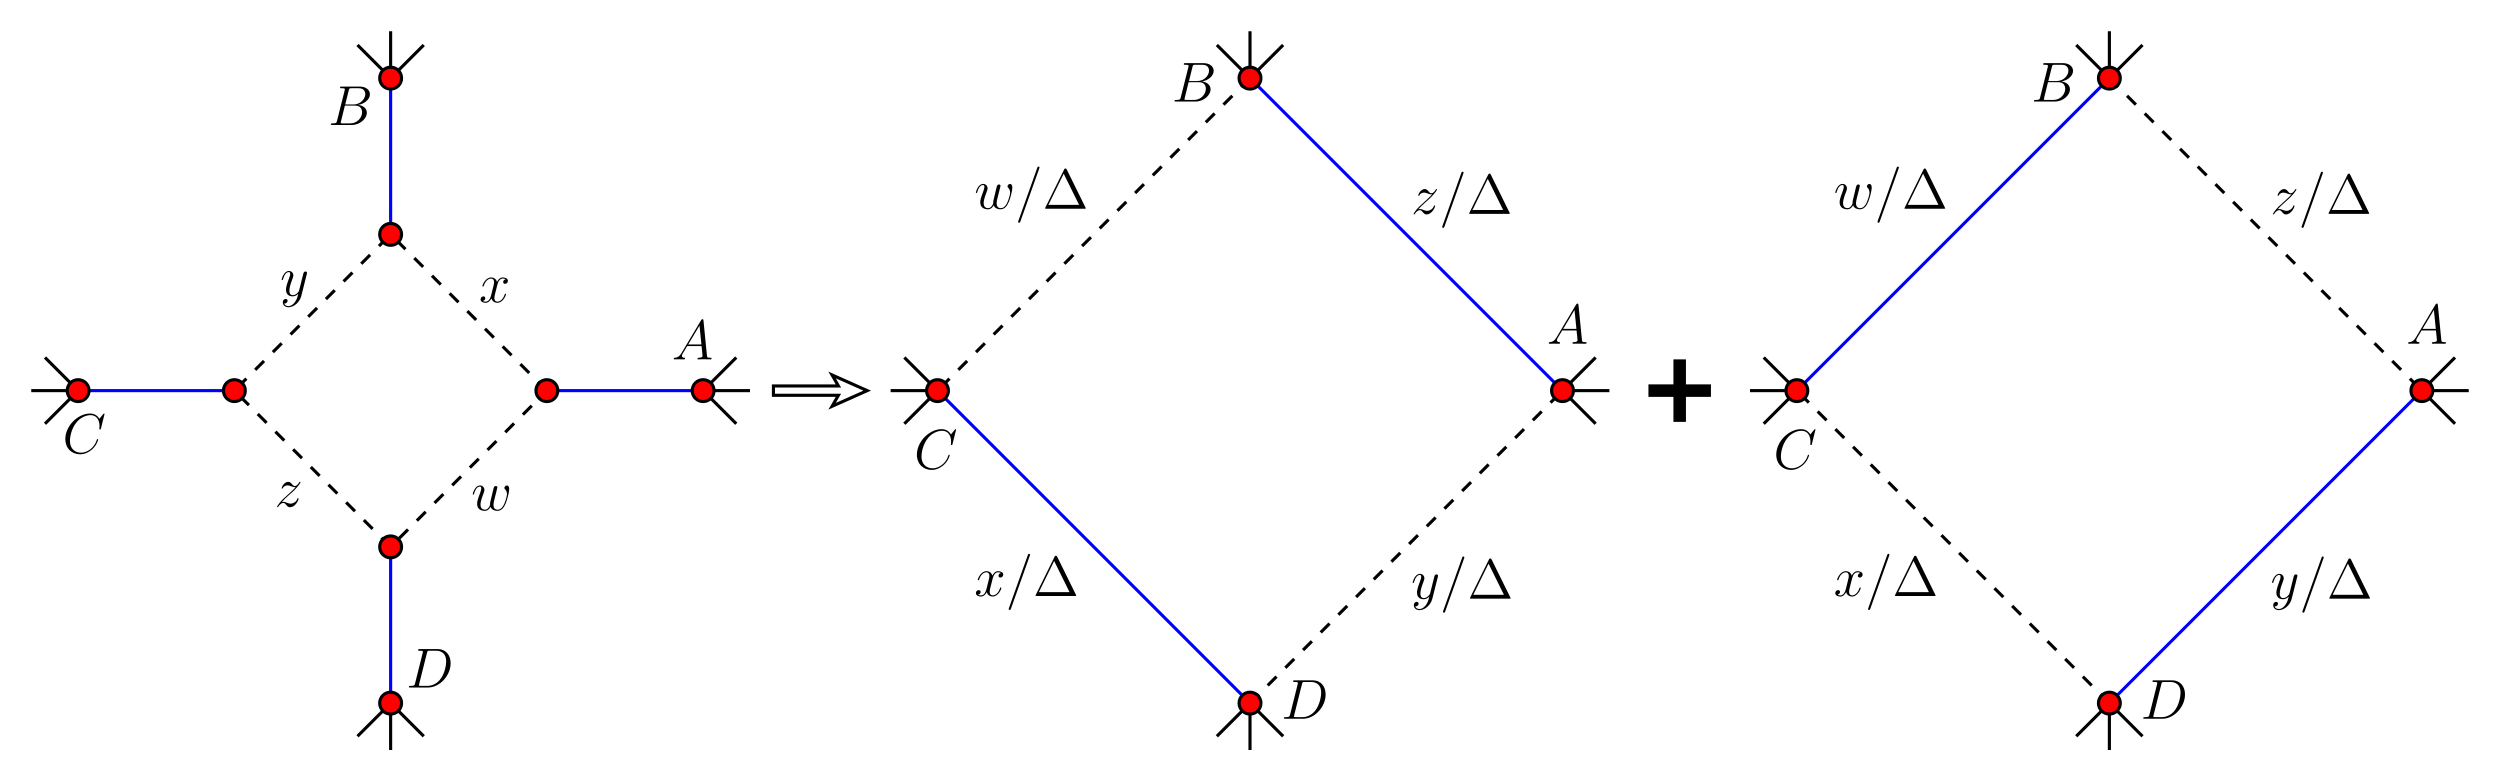<?xml version="1.0" encoding="UTF-8"?>
<svg xmlns="http://www.w3.org/2000/svg" xmlns:xlink="http://www.w3.org/1999/xlink" width="800pt" height="250pt" viewBox="0 0 800 250" version="1.2">
<defs>
<g>
<symbol overflow="visible" id="glyph0-0">
<path style="stroke:none;" d=""/>
</symbol>
<symbol overflow="visible" id="glyph0-1">
<path style="stroke:none;" d="M 3.062 -2 C 2.438 -0.938 1.812 -0.578 0.953 -0.516 C 0.75 -0.5 0.609 -0.5 0.609 -0.188 C 0.609 -0.078 0.703 0 0.828 0 C 1.156 0 1.969 -0.031 2.281 -0.031 C 2.812 -0.031 3.391 0 3.891 0 C 4 0 4.219 0 4.219 -0.344 C 4.219 -0.5 4.062 -0.516 3.953 -0.516 C 3.547 -0.562 3.203 -0.703 3.203 -1.141 C 3.203 -1.391 3.312 -1.578 3.547 -1.984 L 4.906 -4.25 L 9.5 -4.25 C 9.516 -4.094 9.516 -3.938 9.547 -3.781 C 9.594 -3.312 9.812 -1.438 9.812 -1.094 C 9.812 -0.562 8.891 -0.516 8.609 -0.516 C 8.406 -0.516 8.203 -0.516 8.203 -0.203 C 8.203 0 8.375 0 8.484 0 C 8.781 0 9.141 -0.031 9.453 -0.031 L 10.469 -0.031 C 11.578 -0.031 12.359 0 12.391 0 C 12.516 0 12.703 0 12.703 -0.344 C 12.703 -0.516 12.547 -0.516 12.281 -0.516 C 11.281 -0.516 11.266 -0.688 11.219 -1.219 L 10.109 -12.453 C 10.078 -12.812 10.016 -12.859 9.812 -12.859 C 9.625 -12.859 9.516 -12.812 9.359 -12.547 Z M 5.219 -4.766 L 8.844 -10.812 L 9.453 -4.766 Z M 5.219 -4.766 "/>
</symbol>
<symbol overflow="visible" id="glyph0-2">
<path style="stroke:none;" d="M 6.594 -11.062 C 6.75 -11.734 6.828 -11.766 7.531 -11.766 L 9.859 -11.766 C 11.891 -11.766 11.891 -10.047 11.891 -9.875 C 11.891 -8.422 10.438 -6.562 8.062 -6.562 L 5.469 -6.562 Z M 9.625 -6.422 C 11.594 -6.781 13.375 -8.156 13.375 -9.812 C 13.375 -11.219 12.125 -12.297 10.094 -12.297 L 4.312 -12.297 C 3.984 -12.297 3.812 -12.297 3.812 -11.953 C 3.812 -11.766 3.984 -11.766 4.25 -11.766 C 5.344 -11.766 5.344 -11.625 5.344 -11.438 C 5.344 -11.391 5.344 -11.281 5.281 -11.016 L 2.844 -1.328 C 2.688 -0.703 2.641 -0.516 1.391 -0.516 C 1.047 -0.516 0.859 -0.516 0.859 -0.203 C 0.859 0 0.969 0 1.328 0 L 7.5 0 C 10.266 0 12.391 -2.094 12.391 -3.906 C 12.391 -5.375 11.094 -6.281 9.625 -6.422 Z M 7.078 -0.516 L 4.641 -0.516 C 4.391 -0.516 4.359 -0.516 4.25 -0.547 C 4.047 -0.562 4.031 -0.594 4.031 -0.734 C 4.031 -0.859 4.062 -0.969 4.109 -1.141 L 5.359 -6.203 L 8.75 -6.203 C 10.875 -6.203 10.875 -4.234 10.875 -4.094 C 10.875 -2.359 9.312 -0.516 7.078 -0.516 Z M 7.078 -0.516 "/>
</symbol>
<symbol overflow="visible" id="glyph0-3">
<path style="stroke:none;" d="M 13.453 -12.516 C 13.453 -12.672 13.312 -12.672 13.281 -12.672 C 13.25 -12.672 13.172 -12.672 13.031 -12.484 L 11.797 -10.984 C 11.156 -12.062 10.172 -12.672 8.812 -12.672 C 4.938 -12.672 0.906 -8.734 0.906 -4.5 C 0.906 -1.5 3 0.375 5.641 0.375 C 7.078 0.375 8.328 -0.234 9.375 -1.109 C 10.938 -2.438 11.406 -4.172 11.406 -4.312 C 11.406 -4.484 11.266 -4.484 11.219 -4.484 C 11.047 -4.484 11.031 -4.375 11 -4.297 C 10.172 -1.5 7.734 -0.141 5.938 -0.141 C 4.031 -0.141 2.375 -1.375 2.375 -3.922 C 2.375 -4.5 2.562 -7.625 4.594 -9.984 C 5.578 -11.141 7.266 -12.156 8.984 -12.156 C 10.969 -12.156 11.844 -10.516 11.844 -8.672 C 11.844 -8.203 11.797 -7.812 11.797 -7.734 C 11.797 -7.578 11.969 -7.578 12.031 -7.578 C 12.219 -7.578 12.234 -7.594 12.312 -7.922 Z M 13.453 -12.516 "/>
</symbol>
<symbol overflow="visible" id="glyph0-4">
<path style="stroke:none;" d="M 2.828 -1.328 C 2.656 -0.703 2.625 -0.516 1.375 -0.516 C 1.031 -0.516 0.844 -0.516 0.844 -0.203 C 0.844 0 0.953 0 1.312 0 L 7.016 0 C 10.656 0 14.203 -3.766 14.203 -7.781 C 14.203 -10.375 12.656 -12.297 10.078 -12.297 L 4.297 -12.297 C 3.953 -12.297 3.797 -12.297 3.797 -11.953 C 3.797 -11.766 3.953 -11.766 4.234 -11.766 C 5.328 -11.766 5.328 -11.625 5.328 -11.438 C 5.328 -11.391 5.328 -11.281 5.25 -11.016 Z M 6.625 -11.062 C 6.781 -11.734 6.859 -11.766 7.562 -11.766 L 9.547 -11.766 C 11.234 -11.766 12.781 -10.859 12.781 -8.375 C 12.781 -7.469 12.422 -4.344 10.672 -2.359 C 10.172 -1.766 8.797 -0.516 6.734 -0.516 L 4.688 -0.516 C 4.422 -0.516 4.391 -0.516 4.281 -0.547 C 4.094 -0.562 4.062 -0.594 4.062 -0.734 C 4.062 -0.859 4.109 -0.969 4.141 -1.141 Z M 6.625 -11.062 "/>
</symbol>
<symbol overflow="visible" id="glyph0-5">
<path style="stroke:none;" d="M 8.531 -7.344 C 7.953 -7.234 7.734 -6.797 7.734 -6.469 C 7.734 -6.031 8.078 -5.891 8.328 -5.891 C 8.875 -5.891 9.25 -6.359 9.25 -6.844 C 9.25 -7.594 8.391 -7.938 7.625 -7.938 C 6.531 -7.938 5.922 -6.859 5.766 -6.516 C 5.344 -7.859 4.234 -7.938 3.906 -7.938 C 2.062 -7.938 1.094 -5.578 1.094 -5.188 C 1.094 -5.109 1.172 -5.016 1.297 -5.016 C 1.438 -5.016 1.469 -5.125 1.516 -5.203 C 2.125 -7.203 3.328 -7.578 3.859 -7.578 C 4.656 -7.578 4.828 -6.828 4.828 -6.391 C 4.828 -6 4.719 -5.578 4.5 -4.719 L 3.891 -2.25 C 3.625 -1.172 3.094 -0.188 2.141 -0.188 C 2.047 -0.188 1.609 -0.188 1.219 -0.406 C 1.875 -0.547 2.016 -1.078 2.016 -1.297 C 2.016 -1.656 1.75 -1.875 1.406 -1.875 C 0.969 -1.875 0.5 -1.5 0.5 -0.922 C 0.5 -0.156 1.344 0.188 2.125 0.188 C 2.984 0.188 3.594 -0.5 3.984 -1.234 C 4.266 -0.188 5.172 0.188 5.828 0.188 C 7.672 0.188 8.641 -2.172 8.641 -2.578 C 8.641 -2.656 8.562 -2.734 8.453 -2.734 C 8.297 -2.734 8.281 -2.641 8.219 -2.5 C 7.734 -0.922 6.703 -0.188 5.891 -0.188 C 5.25 -0.188 4.906 -0.641 4.906 -1.391 C 4.906 -1.781 4.984 -2.062 5.281 -3.266 L 5.906 -5.703 C 6.172 -6.781 6.781 -7.578 7.609 -7.578 C 7.656 -7.578 8.156 -7.578 8.531 -7.344 Z M 8.531 -7.344 "/>
</symbol>
<symbol overflow="visible" id="glyph0-6">
<path style="stroke:none;" d="M 4.734 2.016 C 4.25 2.703 3.547 3.312 2.656 3.312 C 2.453 3.312 1.578 3.281 1.312 2.453 C 1.375 2.469 1.453 2.469 1.5 2.469 C 2.031 2.469 2.391 2 2.391 1.578 C 2.391 1.172 2.047 1.031 1.781 1.031 C 1.5 1.031 0.859 1.234 0.859 2.125 C 0.859 3.047 1.641 3.672 2.656 3.672 C 4.469 3.672 6.281 2.016 6.781 0.016 L 8.547 -7 C 8.562 -7.094 8.609 -7.203 8.609 -7.312 C 8.609 -7.578 8.391 -7.766 8.125 -7.766 C 7.953 -7.766 7.578 -7.688 7.438 -7.141 L 6.109 -1.859 C 6.016 -1.531 6.016 -1.5 5.875 -1.297 C 5.516 -0.797 4.906 -0.188 4.047 -0.188 C 3.047 -0.188 2.953 -1.172 2.953 -1.656 C 2.953 -2.688 3.438 -4.062 3.922 -5.359 C 4.125 -5.891 4.234 -6.141 4.234 -6.5 C 4.234 -7.25 3.688 -7.938 2.812 -7.938 C 1.156 -7.938 0.484 -5.328 0.484 -5.188 C 0.484 -5.109 0.562 -5.016 0.688 -5.016 C 0.844 -5.016 0.859 -5.094 0.938 -5.344 C 1.375 -6.859 2.047 -7.578 2.75 -7.578 C 2.922 -7.578 3.219 -7.578 3.219 -6.984 C 3.219 -6.516 3.031 -6 2.75 -5.312 C 1.875 -2.953 1.875 -2.359 1.875 -1.922 C 1.875 -0.219 3.094 0.188 4 0.188 C 4.516 0.188 5.172 0.016 5.797 -0.641 L 5.812 -0.625 C 5.547 0.438 5.359 1.141 4.734 2.016 Z M 4.734 2.016 "/>
</symbol>
<symbol overflow="visible" id="glyph0-7">
<path style="stroke:none;" d="M 2.281 -1.453 C 3.062 -2.344 3.688 -2.891 4.594 -3.703 C 5.672 -4.641 6.141 -5.094 6.391 -5.359 C 7.656 -6.609 8.281 -7.656 8.281 -7.797 C 8.281 -7.938 8.141 -7.938 8.094 -7.938 C 7.969 -7.938 7.938 -7.859 7.844 -7.734 C 7.391 -6.969 6.969 -6.594 6.5 -6.594 C 6.125 -6.594 5.922 -6.75 5.578 -7.188 C 5.203 -7.625 4.891 -7.938 4.375 -7.938 C 3.062 -7.938 2.266 -6.297 2.266 -5.922 C 2.266 -5.875 2.281 -5.766 2.453 -5.766 C 2.594 -5.766 2.609 -5.828 2.656 -5.953 C 2.969 -6.672 3.828 -6.797 4.172 -6.797 C 4.547 -6.797 4.906 -6.672 5.297 -6.516 C 5.969 -6.234 6.266 -6.234 6.438 -6.234 C 6.562 -6.234 6.641 -6.234 6.734 -6.25 C 6.141 -5.547 5.172 -4.688 4.359 -3.938 L 2.531 -2.266 C 1.438 -1.156 0.781 -0.094 0.781 0.031 C 0.781 0.141 0.859 0.188 0.969 0.188 C 1.078 0.188 1.094 0.156 1.219 -0.047 C 1.516 -0.5 2.094 -1.172 2.75 -1.172 C 3.125 -1.172 3.312 -1.047 3.672 -0.594 C 4.016 -0.203 4.312 0.188 4.891 0.188 C 6.656 0.188 7.672 -2.109 7.672 -2.516 C 7.672 -2.594 7.656 -2.703 7.469 -2.703 C 7.328 -2.703 7.312 -2.625 7.25 -2.453 C 6.859 -1.391 5.797 -0.953 5.094 -0.953 C 4.719 -0.953 4.359 -1.078 3.984 -1.234 C 3.266 -1.531 3.062 -1.531 2.828 -1.531 C 2.641 -1.531 2.453 -1.531 2.281 -1.453 Z M 2.281 -1.453 "/>
</symbol>
<symbol overflow="visible" id="glyph0-8">
<path style="stroke:none;" d="M 6.188 -1.094 C 6.594 -0.016 7.703 0.188 8.391 0.188 C 9.75 0.188 10.562 -1.016 11.062 -2.25 C 11.484 -3.297 12.156 -5.672 12.156 -6.734 C 12.156 -7.828 11.594 -7.938 11.438 -7.938 C 11 -7.938 10.609 -7.5 10.609 -7.141 C 10.609 -6.938 10.734 -6.797 10.812 -6.734 C 10.984 -6.562 11.453 -6.078 11.453 -5.141 C 11.453 -4.531 10.938 -2.844 10.562 -2 C 10.062 -0.906 9.391 -0.188 8.453 -0.188 C 7.453 -0.188 7.125 -0.938 7.125 -1.766 C 7.125 -2.281 7.297 -2.922 7.359 -3.219 L 8.125 -6.25 C 8.203 -6.609 8.375 -7.234 8.375 -7.312 C 8.375 -7.578 8.156 -7.766 7.891 -7.766 C 7.359 -7.766 7.234 -7.312 7.125 -6.875 C 6.953 -6.172 6.188 -3.125 6.125 -2.734 C 6.047 -2.438 6.047 -2.234 6.047 -1.844 C 6.047 -1.406 5.469 -0.719 5.453 -0.688 C 5.25 -0.484 4.969 -0.188 4.406 -0.188 C 2.984 -0.188 2.984 -1.531 2.984 -1.844 C 2.984 -2.406 3.109 -3.203 3.922 -5.344 C 4.141 -5.906 4.234 -6.141 4.234 -6.5 C 4.234 -7.25 3.688 -7.938 2.812 -7.938 C 1.156 -7.938 0.484 -5.328 0.484 -5.188 C 0.484 -5.109 0.562 -5.016 0.688 -5.016 C 0.844 -5.016 0.859 -5.094 0.938 -5.344 C 1.391 -6.938 2.094 -7.578 2.75 -7.578 C 2.938 -7.578 3.219 -7.562 3.219 -6.984 C 3.219 -6.891 3.219 -6.516 2.922 -5.719 C 2.062 -3.469 1.891 -2.734 1.891 -2.047 C 1.891 -0.156 3.438 0.188 4.359 0.188 C 4.656 0.188 5.469 0.188 6.188 -1.094 Z M 6.188 -1.094 "/>
</symbol>
<symbol overflow="visible" id="glyph0-9">
<path style="stroke:none;" d="M 7.719 -12.828 C 7.719 -12.859 7.828 -13.125 7.828 -13.156 C 7.828 -13.375 7.656 -13.5 7.5 -13.5 C 7.422 -13.5 7.25 -13.5 7.109 -13.109 L 1.078 3.828 C 1.078 3.859 0.969 4.125 0.969 4.156 C 0.969 4.375 1.156 4.5 1.297 4.5 C 1.406 4.5 1.562 4.484 1.688 4.109 Z M 7.719 -12.828 "/>
</symbol>
<symbol overflow="visible" id="glyph1-0">
<path style="stroke:none;" d=""/>
</symbol>
<symbol overflow="visible" id="glyph1-1">
<path style="stroke:none;" d="M 7.766 -12.531 C 7.625 -12.781 7.594 -12.859 7.344 -12.859 C 7.078 -12.859 7.031 -12.781 6.906 -12.531 L 0.906 -0.359 C 0.859 -0.312 0.828 -0.203 0.828 -0.125 C 0.828 -0.016 0.844 0 1.203 0 L 13.469 0 C 13.828 0 13.844 -0.016 13.844 -0.125 C 13.844 -0.203 13.812 -0.312 13.766 -0.359 Z M 6.781 -11.203 L 11.703 -1.234 L 1.891 -1.234 Z M 6.781 -11.203 "/>
</symbol>
</g>
</defs>
<g id="surface1">
<path style="fill:none;stroke-width:10;stroke-linecap:butt;stroke-linejoin:miter;stroke:rgb(0%,0%,0%);stroke-opacity:1;stroke-miterlimit:10;" d="M 2250 1250 L 2400 1250 " transform="matrix(0.1,0,0,-0.1,0,250)"/>
<path style="fill:none;stroke-width:10;stroke-linecap:butt;stroke-linejoin:miter;stroke:rgb(0%,0%,0%);stroke-opacity:1;stroke-miterlimit:10;" d="M 2250 1250 L 2356.055 1356.055 " transform="matrix(0.1,0,0,-0.1,0,250)"/>
<path style="fill:none;stroke-width:10;stroke-linecap:butt;stroke-linejoin:miter;stroke:rgb(0%,0%,0%);stroke-opacity:1;stroke-miterlimit:10;" d="M 2250 1250 L 2356.055 1143.945 " transform="matrix(0.1,0,0,-0.1,0,250)"/>
<path style="fill:none;stroke-width:10;stroke-linecap:butt;stroke-linejoin:miter;stroke:rgb(0%,0%,0%);stroke-opacity:1;stroke-miterlimit:10;" d="M 1250 2250 L 1250 2400 " transform="matrix(0.1,0,0,-0.1,0,250)"/>
<path style="fill:none;stroke-width:10;stroke-linecap:butt;stroke-linejoin:miter;stroke:rgb(0%,0%,0%);stroke-opacity:1;stroke-miterlimit:10;" d="M 1250 2250 L 1143.945 2356.055 " transform="matrix(0.1,0,0,-0.1,0,250)"/>
<path style="fill:none;stroke-width:10;stroke-linecap:butt;stroke-linejoin:miter;stroke:rgb(0%,0%,0%);stroke-opacity:1;stroke-miterlimit:10;" d="M 1250 2250 L 1356.055 2356.055 " transform="matrix(0.1,0,0,-0.1,0,250)"/>
<path style="fill:none;stroke-width:10;stroke-linecap:butt;stroke-linejoin:miter;stroke:rgb(0%,0%,0%);stroke-opacity:1;stroke-miterlimit:10;" d="M 250 1250 L 100 1250 " transform="matrix(0.1,0,0,-0.1,0,250)"/>
<path style="fill:none;stroke-width:10;stroke-linecap:butt;stroke-linejoin:miter;stroke:rgb(0%,0%,0%);stroke-opacity:1;stroke-miterlimit:10;" d="M 250 1250 L 143.945 1143.945 " transform="matrix(0.1,0,0,-0.1,0,250)"/>
<path style="fill:none;stroke-width:10;stroke-linecap:butt;stroke-linejoin:miter;stroke:rgb(0%,0%,0%);stroke-opacity:1;stroke-miterlimit:10;" d="M 250 1250 L 143.945 1356.055 " transform="matrix(0.1,0,0,-0.1,0,250)"/>
<path style="fill:none;stroke-width:10;stroke-linecap:butt;stroke-linejoin:miter;stroke:rgb(0%,0%,0%);stroke-opacity:1;stroke-miterlimit:10;" d="M 1250 250 L 1250 100 " transform="matrix(0.1,0,0,-0.1,0,250)"/>
<path style="fill:none;stroke-width:10;stroke-linecap:butt;stroke-linejoin:miter;stroke:rgb(0%,0%,0%);stroke-opacity:1;stroke-miterlimit:10;" d="M 1250 250 L 1356.055 143.945 " transform="matrix(0.1,0,0,-0.1,0,250)"/>
<path style="fill:none;stroke-width:10;stroke-linecap:butt;stroke-linejoin:miter;stroke:rgb(0%,0%,0%);stroke-opacity:1;stroke-miterlimit:10;" d="M 1250 250 L 1143.945 143.945 " transform="matrix(0.1,0,0,-0.1,0,250)"/>
<path style="fill:none;stroke-width:10;stroke-linecap:butt;stroke-linejoin:miter;stroke:rgb(0%,0%,0%);stroke-opacity:1;stroke-miterlimit:10;" d="M 5000 1250 L 5150 1250 " transform="matrix(0.1,0,0,-0.1,0,250)"/>
<path style="fill:none;stroke-width:10;stroke-linecap:butt;stroke-linejoin:miter;stroke:rgb(0%,0%,0%);stroke-opacity:1;stroke-miterlimit:10;" d="M 5000 1250 L 5106.055 1356.055 " transform="matrix(0.1,0,0,-0.1,0,250)"/>
<path style="fill:none;stroke-width:10;stroke-linecap:butt;stroke-linejoin:miter;stroke:rgb(0%,0%,0%);stroke-opacity:1;stroke-miterlimit:10;" d="M 5000 1250 L 5106.055 1143.945 " transform="matrix(0.1,0,0,-0.1,0,250)"/>
<path style="fill:none;stroke-width:10;stroke-linecap:butt;stroke-linejoin:miter;stroke:rgb(0%,0%,0%);stroke-opacity:1;stroke-miterlimit:10;" d="M 4000 2250 L 4000 2400 " transform="matrix(0.1,0,0,-0.1,0,250)"/>
<path style="fill:none;stroke-width:10;stroke-linecap:butt;stroke-linejoin:miter;stroke:rgb(0%,0%,0%);stroke-opacity:1;stroke-miterlimit:10;" d="M 4000 2250 L 3893.945 2356.055 " transform="matrix(0.1,0,0,-0.1,0,250)"/>
<path style="fill:none;stroke-width:10;stroke-linecap:butt;stroke-linejoin:miter;stroke:rgb(0%,0%,0%);stroke-opacity:1;stroke-miterlimit:10;" d="M 4000 2250 L 4106.055 2356.055 " transform="matrix(0.1,0,0,-0.1,0,250)"/>
<path style="fill:none;stroke-width:10;stroke-linecap:butt;stroke-linejoin:miter;stroke:rgb(0%,0%,0%);stroke-opacity:1;stroke-miterlimit:10;" d="M 3000 1250 L 2850 1250 " transform="matrix(0.1,0,0,-0.1,0,250)"/>
<path style="fill:none;stroke-width:10;stroke-linecap:butt;stroke-linejoin:miter;stroke:rgb(0%,0%,0%);stroke-opacity:1;stroke-miterlimit:10;" d="M 3000 1250 L 2893.945 1143.945 " transform="matrix(0.1,0,0,-0.1,0,250)"/>
<path style="fill:none;stroke-width:10;stroke-linecap:butt;stroke-linejoin:miter;stroke:rgb(0%,0%,0%);stroke-opacity:1;stroke-miterlimit:10;" d="M 3000 1250 L 2893.945 1356.055 " transform="matrix(0.1,0,0,-0.1,0,250)"/>
<path style="fill:none;stroke-width:10;stroke-linecap:butt;stroke-linejoin:miter;stroke:rgb(0%,0%,0%);stroke-opacity:1;stroke-miterlimit:10;" d="M 4000 250 L 4000 100 " transform="matrix(0.1,0,0,-0.1,0,250)"/>
<path style="fill:none;stroke-width:10;stroke-linecap:butt;stroke-linejoin:miter;stroke:rgb(0%,0%,0%);stroke-opacity:1;stroke-miterlimit:10;" d="M 4000 250 L 4106.055 143.945 " transform="matrix(0.1,0,0,-0.1,0,250)"/>
<path style="fill:none;stroke-width:10;stroke-linecap:butt;stroke-linejoin:miter;stroke:rgb(0%,0%,0%);stroke-opacity:1;stroke-miterlimit:10;" d="M 4000 250 L 3893.945 143.945 " transform="matrix(0.1,0,0,-0.1,0,250)"/>
<path style="fill:none;stroke-width:10;stroke-linecap:butt;stroke-linejoin:miter;stroke:rgb(0%,0%,0%);stroke-opacity:1;stroke-miterlimit:10;" d="M 7750 1250 L 7900 1250 " transform="matrix(0.1,0,0,-0.1,0,250)"/>
<path style="fill:none;stroke-width:10;stroke-linecap:butt;stroke-linejoin:miter;stroke:rgb(0%,0%,0%);stroke-opacity:1;stroke-miterlimit:10;" d="M 7750 1250 L 7856.055 1356.055 " transform="matrix(0.1,0,0,-0.1,0,250)"/>
<path style="fill:none;stroke-width:10;stroke-linecap:butt;stroke-linejoin:miter;stroke:rgb(0%,0%,0%);stroke-opacity:1;stroke-miterlimit:10;" d="M 7750 1250 L 7856.055 1143.945 " transform="matrix(0.1,0,0,-0.1,0,250)"/>
<path style="fill:none;stroke-width:10;stroke-linecap:butt;stroke-linejoin:miter;stroke:rgb(0%,0%,0%);stroke-opacity:1;stroke-miterlimit:10;" d="M 6750 2250 L 6750 2400 " transform="matrix(0.1,0,0,-0.1,0,250)"/>
<path style="fill:none;stroke-width:10;stroke-linecap:butt;stroke-linejoin:miter;stroke:rgb(0%,0%,0%);stroke-opacity:1;stroke-miterlimit:10;" d="M 6750 2250 L 6643.945 2356.055 " transform="matrix(0.1,0,0,-0.1,0,250)"/>
<path style="fill:none;stroke-width:10;stroke-linecap:butt;stroke-linejoin:miter;stroke:rgb(0%,0%,0%);stroke-opacity:1;stroke-miterlimit:10;" d="M 6750 2250 L 6856.055 2356.055 " transform="matrix(0.1,0,0,-0.1,0,250)"/>
<path style="fill:none;stroke-width:10;stroke-linecap:butt;stroke-linejoin:miter;stroke:rgb(0%,0%,0%);stroke-opacity:1;stroke-miterlimit:10;" d="M 5750 1250 L 5600 1250 " transform="matrix(0.1,0,0,-0.1,0,250)"/>
<path style="fill:none;stroke-width:10;stroke-linecap:butt;stroke-linejoin:miter;stroke:rgb(0%,0%,0%);stroke-opacity:1;stroke-miterlimit:10;" d="M 5750 1250 L 5643.945 1143.945 " transform="matrix(0.1,0,0,-0.1,0,250)"/>
<path style="fill:none;stroke-width:10;stroke-linecap:butt;stroke-linejoin:miter;stroke:rgb(0%,0%,0%);stroke-opacity:1;stroke-miterlimit:10;" d="M 5750 1250 L 5643.945 1356.055 " transform="matrix(0.1,0,0,-0.1,0,250)"/>
<path style="fill:none;stroke-width:10;stroke-linecap:butt;stroke-linejoin:miter;stroke:rgb(0%,0%,0%);stroke-opacity:1;stroke-miterlimit:10;" d="M 6750 250 L 6750 100 " transform="matrix(0.1,0,0,-0.1,0,250)"/>
<path style="fill:none;stroke-width:10;stroke-linecap:butt;stroke-linejoin:miter;stroke:rgb(0%,0%,0%);stroke-opacity:1;stroke-miterlimit:10;" d="M 6750 250 L 6856.055 143.945 " transform="matrix(0.1,0,0,-0.1,0,250)"/>
<path style="fill:none;stroke-width:10;stroke-linecap:butt;stroke-linejoin:miter;stroke:rgb(0%,0%,0%);stroke-opacity:1;stroke-miterlimit:10;" d="M 6750 250 L 6643.945 143.945 " transform="matrix(0.1,0,0,-0.1,0,250)"/>
<path style="fill:none;stroke-width:10;stroke-linecap:butt;stroke-linejoin:miter;stroke:rgb(0%,0%,100%);stroke-opacity:1;stroke-miterlimit:10;" d="M 2250 1250 L 1750 1250 " transform="matrix(0.1,0,0,-0.1,0,250)"/>
<path style="fill:none;stroke-width:10;stroke-linecap:butt;stroke-linejoin:miter;stroke:rgb(0%,0%,100%);stroke-opacity:1;stroke-miterlimit:10;" d="M 1250 2250 L 1250 1750 " transform="matrix(0.1,0,0,-0.1,0,250)"/>
<path style="fill:none;stroke-width:10;stroke-linecap:butt;stroke-linejoin:miter;stroke:rgb(0%,0%,100%);stroke-opacity:1;stroke-miterlimit:10;" d="M 250 1250 L 750 1250 " transform="matrix(0.1,0,0,-0.1,0,250)"/>
<path style="fill:none;stroke-width:10;stroke-linecap:butt;stroke-linejoin:miter;stroke:rgb(0%,0%,100%);stroke-opacity:1;stroke-miterlimit:10;" d="M 1250 250 L 1250 750 " transform="matrix(0.1,0,0,-0.1,0,250)"/>
<path style="fill:none;stroke-width:10;stroke-linecap:butt;stroke-linejoin:miter;stroke:rgb(0%,0%,100%);stroke-opacity:1;stroke-miterlimit:10;" d="M 5000 1250 L 4000 2250 " transform="matrix(0.1,0,0,-0.1,0,250)"/>
<path style="fill:none;stroke-width:10;stroke-linecap:butt;stroke-linejoin:miter;stroke:rgb(0%,0%,100%);stroke-opacity:1;stroke-miterlimit:10;" d="M 3000 1250 L 4000 250 " transform="matrix(0.1,0,0,-0.1,0,250)"/>
<path style="fill:none;stroke-width:10;stroke-linecap:butt;stroke-linejoin:miter;stroke:rgb(0%,0%,100%);stroke-opacity:1;stroke-miterlimit:10;" d="M 6750 2250 L 5750 1250 " transform="matrix(0.1,0,0,-0.1,0,250)"/>
<path style="fill:none;stroke-width:10;stroke-linecap:butt;stroke-linejoin:miter;stroke:rgb(0%,0%,100%);stroke-opacity:1;stroke-miterlimit:10;" d="M 6750 250 L 7750 1250 " transform="matrix(0.1,0,0,-0.1,0,250)"/>
<path style="fill:none;stroke-width:10;stroke-linecap:butt;stroke-linejoin:miter;stroke:rgb(0%,0%,0%);stroke-opacity:1;stroke-miterlimit:10;" d="M 2475 1235 L 2682.891 1235 L 2662.695 1200 L 2775 1250 L 2662.695 1300 L 2682.891 1265 L 2475 1265 Z M 2475 1235 " transform="matrix(0.1,0,0,-0.1,0,250)"/>
<path style="fill:none;stroke-width:40;stroke-linecap:butt;stroke-linejoin:miter;stroke:rgb(0%,0%,0%);stroke-opacity:1;stroke-miterlimit:10;" d="M 5275 1250 L 5475 1250 " transform="matrix(0.1,0,0,-0.1,0,250)"/>
<path style="fill:none;stroke-width:40;stroke-linecap:butt;stroke-linejoin:miter;stroke:rgb(0%,0%,0%);stroke-opacity:1;stroke-miterlimit:10;" d="M 5375 1150 L 5375 1350 " transform="matrix(0.1,0,0,-0.1,0,250)"/>
<path style="fill:none;stroke-width:10;stroke-linecap:butt;stroke-linejoin:miter;stroke:rgb(0%,0%,0%);stroke-opacity:1;stroke-dasharray:40,40;stroke-miterlimit:10;" d="M 1750 1250 L 1250 1750 L 750 1250 L 1250 750 Z M 1750 1250 " transform="matrix(0.1,0,0,-0.1,0,250)"/>
<path style="fill:none;stroke-width:10;stroke-linecap:butt;stroke-linejoin:miter;stroke:rgb(0%,0%,0%);stroke-opacity:1;stroke-dasharray:40,40;stroke-miterlimit:10;" d="M 4000 2250 L 3000 1250 " transform="matrix(0.1,0,0,-0.1,0,250)"/>
<path style="fill:none;stroke-width:10;stroke-linecap:butt;stroke-linejoin:miter;stroke:rgb(0%,0%,0%);stroke-opacity:1;stroke-dasharray:40,40;stroke-miterlimit:10;" d="M 4000 250 L 5000 1250 " transform="matrix(0.1,0,0,-0.1,0,250)"/>
<path style="fill:none;stroke-width:10;stroke-linecap:butt;stroke-linejoin:miter;stroke:rgb(0%,0%,0%);stroke-opacity:1;stroke-dasharray:40,40;stroke-miterlimit:10;" d="M 6750 2250 L 7750 1250 " transform="matrix(0.1,0,0,-0.1,0,250)"/>
<path style="fill:none;stroke-width:10;stroke-linecap:butt;stroke-linejoin:miter;stroke:rgb(0%,0%,0%);stroke-opacity:1;stroke-dasharray:40,40;stroke-miterlimit:10;" d="M 6750 250 L 5750 1250 " transform="matrix(0.1,0,0,-0.1,0,250)"/>
<g style="fill:rgb(0%,0%,0%);fill-opacity:1;">
  <use xlink:href="#glyph0-1" x="215" y="115"/>
</g>
<g style="fill:rgb(0%,0%,0%);fill-opacity:1;">
  <use xlink:href="#glyph0-2" x="105" y="40"/>
</g>
<g style="fill:rgb(0%,0%,0%);fill-opacity:1;">
  <use xlink:href="#glyph0-3" x="20" y="145"/>
</g>
<g style="fill:rgb(0%,0%,0%);fill-opacity:1;">
  <use xlink:href="#glyph0-4" x="130" y="220"/>
</g>
<g style="fill:rgb(0%,0%,0%);fill-opacity:1;">
  <use xlink:href="#glyph0-1" x="495" y="110"/>
</g>
<g style="fill:rgb(0%,0%,0%);fill-opacity:1;">
  <use xlink:href="#glyph0-2" x="375" y="32.5"/>
</g>
<g style="fill:rgb(0%,0%,0%);fill-opacity:1;">
  <use xlink:href="#glyph0-3" x="292.5" y="150"/>
</g>
<g style="fill:rgb(0%,0%,0%);fill-opacity:1;">
  <use xlink:href="#glyph0-4" x="410" y="230"/>
</g>
<g style="fill:rgb(0%,0%,0%);fill-opacity:1;">
  <use xlink:href="#glyph0-5" x="153.284" y="96.716"/>
</g>
<g style="fill:rgb(0%,0%,0%);fill-opacity:1;">
  <use xlink:href="#glyph0-6" x="89.644" y="94.645"/>
</g>
<g style="fill:rgb(0%,0%,0%);fill-opacity:1;">
  <use xlink:href="#glyph0-7" x="87.877" y="162.123"/>
</g>
<g style="fill:rgb(0%,0%,0%);fill-opacity:1;">
  <use xlink:href="#glyph0-8" x="150.784" y="163.285"/>
</g>
<g style="fill:rgb(0%,0%,0%);fill-opacity:1;">
  <use xlink:href="#glyph0-7" x="451.568" y="68.432"/>
</g>
<g style="fill:rgb(0%,0%,0%);fill-opacity:1;">
  <use xlink:href="#glyph0-9" x="460.524" y="68.432"/>
</g>
<g style="fill:rgb(0%,0%,0%);fill-opacity:1;">
  <use xlink:href="#glyph1-1" x="469.304" y="68.432"/>
</g>
<g style="fill:rgb(0%,0%,0%);fill-opacity:1;">
  <use xlink:href="#glyph0-8" x="311.79" y="66.79"/>
</g>
<g style="fill:rgb(0%,0%,0%);fill-opacity:1;">
  <use xlink:href="#glyph0-9" x="324.823" y="66.79"/>
</g>
<g style="fill:rgb(0%,0%,0%);fill-opacity:1;">
  <use xlink:href="#glyph1-1" x="333.603" y="66.79"/>
</g>
<g style="fill:rgb(0%,0%,0%);fill-opacity:1;">
  <use xlink:href="#glyph0-5" x="311.79" y="190.711"/>
  <use xlink:href="#glyph0-9" x="321.798" y="190.711"/>
</g>
<g style="fill:rgb(0%,0%,0%);fill-opacity:1;">
  <use xlink:href="#glyph1-1" x="330.547" y="190.711"/>
</g>
<g style="fill:rgb(0%,0%,0%);fill-opacity:1;">
  <use xlink:href="#glyph0-6" x="451.568" y="191.569"/>
</g>
<g style="fill:rgb(0%,0%,0%);fill-opacity:1;">
  <use xlink:href="#glyph0-9" x="460.773" y="191.569"/>
</g>
<g style="fill:rgb(0%,0%,0%);fill-opacity:1;">
  <use xlink:href="#glyph1-1" x="469.553" y="191.569"/>
</g>
<g style="fill:rgb(0%,0%,0%);fill-opacity:1;">
  <use xlink:href="#glyph0-1" x="770" y="110"/>
</g>
<g style="fill:rgb(0%,0%,0%);fill-opacity:1;">
  <use xlink:href="#glyph0-2" x="650" y="32.5"/>
</g>
<g style="fill:rgb(0%,0%,0%);fill-opacity:1;">
  <use xlink:href="#glyph0-3" x="567.5" y="150"/>
</g>
<g style="fill:rgb(0%,0%,0%);fill-opacity:1;">
  <use xlink:href="#glyph0-4" x="685" y="230"/>
</g>
<g style="fill:rgb(0%,0%,0%);fill-opacity:1;">
  <use xlink:href="#glyph0-7" x="726.568" y="68.432"/>
</g>
<g style="fill:rgb(0%,0%,0%);fill-opacity:1;">
  <use xlink:href="#glyph0-9" x="735.524" y="68.432"/>
</g>
<g style="fill:rgb(0%,0%,0%);fill-opacity:1;">
  <use xlink:href="#glyph1-1" x="744.304" y="68.432"/>
</g>
<g style="fill:rgb(0%,0%,0%);fill-opacity:1;">
  <use xlink:href="#glyph0-8" x="586.79" y="66.79"/>
</g>
<g style="fill:rgb(0%,0%,0%);fill-opacity:1;">
  <use xlink:href="#glyph0-9" x="599.824" y="66.79"/>
</g>
<g style="fill:rgb(0%,0%,0%);fill-opacity:1;">
  <use xlink:href="#glyph1-1" x="608.603" y="66.79"/>
</g>
<g style="fill:rgb(0%,0%,0%);fill-opacity:1;">
  <use xlink:href="#glyph0-5" x="586.79" y="190.711"/>
  <use xlink:href="#glyph0-9" x="596.798" y="190.711"/>
</g>
<g style="fill:rgb(0%,0%,0%);fill-opacity:1;">
  <use xlink:href="#glyph1-1" x="605.547" y="190.711"/>
</g>
<g style="fill:rgb(0%,0%,0%);fill-opacity:1;">
  <use xlink:href="#glyph0-6" x="726.568" y="191.569"/>
</g>
<g style="fill:rgb(0%,0%,0%);fill-opacity:1;">
  <use xlink:href="#glyph0-9" x="735.773" y="191.569"/>
</g>
<g style="fill:rgb(0%,0%,0%);fill-opacity:1;">
  <use xlink:href="#glyph1-1" x="744.553" y="191.569"/>
</g>
<path style=" stroke:none;fill-rule:nonzero;fill:rgb(100%,0%,0%);fill-opacity:1;" d="M 178.5 125 C 178.5 123.066 176.934 121.5 175 121.5 C 173.066 121.5 171.5 123.066 171.5 125 C 171.5 126.934 173.066 128.5 175 128.5 C 176.934 128.5 178.5 126.934 178.5 125 "/>
<path style="fill:none;stroke-width:10;stroke-linecap:butt;stroke-linejoin:miter;stroke:rgb(0%,0%,0%);stroke-opacity:1;stroke-miterlimit:10;" d="M 1785 1250 C 1785 1269.336 1769.336 1285 1750 1285 C 1730.664 1285 1715 1269.336 1715 1250 C 1715 1230.664 1730.664 1215 1750 1215 C 1769.336 1215 1785 1230.664 1785 1250 Z M 1785 1250 " transform="matrix(0.1,0,0,-0.1,0,250)"/>
<path style=" stroke:none;fill-rule:nonzero;fill:rgb(100%,0%,0%);fill-opacity:1;" d="M 128.5 75 C 128.5 73.066 126.934 71.5 125 71.5 C 123.066 71.5 121.5 73.066 121.5 75 C 121.5 76.934 123.066 78.5 125 78.5 C 126.934 78.5 128.5 76.934 128.5 75 "/>
<path style="fill:none;stroke-width:10;stroke-linecap:butt;stroke-linejoin:miter;stroke:rgb(0%,0%,0%);stroke-opacity:1;stroke-miterlimit:10;" d="M 1285 1750 C 1285 1769.336 1269.336 1785 1250 1785 C 1230.664 1785 1215 1769.336 1215 1750 C 1215 1730.664 1230.664 1715 1250 1715 C 1269.336 1715 1285 1730.664 1285 1750 Z M 1285 1750 " transform="matrix(0.1,0,0,-0.1,0,250)"/>
<path style=" stroke:none;fill-rule:nonzero;fill:rgb(100%,0%,0%);fill-opacity:1;" d="M 78.5 125 C 78.5 123.066 76.934 121.5 75 121.5 C 73.066 121.5 71.5 123.066 71.5 125 C 71.5 126.934 73.066 128.5 75 128.5 C 76.934 128.5 78.5 126.934 78.5 125 "/>
<path style="fill:none;stroke-width:10;stroke-linecap:butt;stroke-linejoin:miter;stroke:rgb(0%,0%,0%);stroke-opacity:1;stroke-miterlimit:10;" d="M 785 1250 C 785 1269.336 769.336 1285 750 1285 C 730.664 1285 715 1269.336 715 1250 C 715 1230.664 730.664 1215 750 1215 C 769.336 1215 785 1230.664 785 1250 Z M 785 1250 " transform="matrix(0.1,0,0,-0.1,0,250)"/>
<path style=" stroke:none;fill-rule:nonzero;fill:rgb(100%,0%,0%);fill-opacity:1;" d="M 128.5 175 C 128.5 173.066 126.934 171.5 125 171.5 C 123.066 171.5 121.5 173.066 121.5 175 C 121.5 176.934 123.066 178.5 125 178.5 C 126.934 178.5 128.5 176.934 128.5 175 "/>
<path style="fill:none;stroke-width:10;stroke-linecap:butt;stroke-linejoin:miter;stroke:rgb(0%,0%,0%);stroke-opacity:1;stroke-miterlimit:10;" d="M 1285 750 C 1285 769.336 1269.336 785 1250 785 C 1230.664 785 1215 769.336 1215 750 C 1215 730.664 1230.664 715 1250 715 C 1269.336 715 1285 730.664 1285 750 Z M 1285 750 " transform="matrix(0.1,0,0,-0.1,0,250)"/>
<path style=" stroke:none;fill-rule:nonzero;fill:rgb(100%,0%,0%);fill-opacity:1;" d="M 503.5 125 C 503.5 123.066 501.934 121.5 500 121.5 C 498.066 121.5 496.5 123.066 496.5 125 C 496.5 126.934 498.066 128.5 500 128.5 C 501.934 128.5 503.5 126.934 503.5 125 "/>
<path style="fill:none;stroke-width:10;stroke-linecap:butt;stroke-linejoin:miter;stroke:rgb(0%,0%,0%);stroke-opacity:1;stroke-miterlimit:10;" d="M 5035 1250 C 5035 1269.336 5019.336 1285 5000 1285 C 4980.664 1285 4965 1269.336 4965 1250 C 4965 1230.664 4980.664 1215 5000 1215 C 5019.336 1215 5035 1230.664 5035 1250 Z M 5035 1250 " transform="matrix(0.1,0,0,-0.1,0,250)"/>
<path style=" stroke:none;fill-rule:nonzero;fill:rgb(100%,0%,0%);fill-opacity:1;" d="M 403.5 25 C 403.5 23.066 401.934 21.5 400 21.5 C 398.066 21.5 396.5 23.066 396.5 25 C 396.5 26.934 398.066 28.5 400 28.5 C 401.934 28.5 403.5 26.934 403.5 25 "/>
<path style="fill:none;stroke-width:10;stroke-linecap:butt;stroke-linejoin:miter;stroke:rgb(0%,0%,0%);stroke-opacity:1;stroke-miterlimit:10;" d="M 4035 2250 C 4035 2269.336 4019.336 2285 4000 2285 C 3980.664 2285 3965 2269.336 3965 2250 C 3965 2230.664 3980.664 2215 4000 2215 C 4019.336 2215 4035 2230.664 4035 2250 Z M 4035 2250 " transform="matrix(0.1,0,0,-0.1,0,250)"/>
<path style=" stroke:none;fill-rule:nonzero;fill:rgb(100%,0%,0%);fill-opacity:1;" d="M 303.5 125 C 303.5 123.066 301.934 121.5 300 121.5 C 298.066 121.5 296.5 123.066 296.5 125 C 296.5 126.934 298.066 128.5 300 128.5 C 301.934 128.5 303.5 126.934 303.5 125 "/>
<path style="fill:none;stroke-width:10;stroke-linecap:butt;stroke-linejoin:miter;stroke:rgb(0%,0%,0%);stroke-opacity:1;stroke-miterlimit:10;" d="M 3035 1250 C 3035 1269.336 3019.336 1285 3000 1285 C 2980.664 1285 2965 1269.336 2965 1250 C 2965 1230.664 2980.664 1215 3000 1215 C 3019.336 1215 3035 1230.664 3035 1250 Z M 3035 1250 " transform="matrix(0.1,0,0,-0.1,0,250)"/>
<path style=" stroke:none;fill-rule:nonzero;fill:rgb(100%,0%,0%);fill-opacity:1;" d="M 403.5 225 C 403.5 223.066 401.934 221.5 400 221.5 C 398.066 221.5 396.5 223.066 396.5 225 C 396.5 226.934 398.066 228.5 400 228.5 C 401.934 228.5 403.5 226.934 403.5 225 "/>
<path style="fill:none;stroke-width:10;stroke-linecap:butt;stroke-linejoin:miter;stroke:rgb(0%,0%,0%);stroke-opacity:1;stroke-miterlimit:10;" d="M 4035 250 C 4035 269.336 4019.336 285 4000 285 C 3980.664 285 3965 269.336 3965 250 C 3965 230.664 3980.664 215 4000 215 C 4019.336 215 4035 230.664 4035 250 Z M 4035 250 " transform="matrix(0.1,0,0,-0.1,0,250)"/>
<path style=" stroke:none;fill-rule:nonzero;fill:rgb(100%,0%,0%);fill-opacity:1;" d="M 778.5 125 C 778.5 123.066 776.934 121.5 775 121.5 C 773.066 121.5 771.5 123.066 771.5 125 C 771.5 126.934 773.066 128.5 775 128.5 C 776.934 128.5 778.5 126.934 778.5 125 "/>
<path style="fill:none;stroke-width:10;stroke-linecap:butt;stroke-linejoin:miter;stroke:rgb(0%,0%,0%);stroke-opacity:1;stroke-miterlimit:10;" d="M 7785 1250 C 7785 1269.336 7769.336 1285 7750 1285 C 7730.664 1285 7715 1269.336 7715 1250 C 7715 1230.664 7730.664 1215 7750 1215 C 7769.336 1215 7785 1230.664 7785 1250 Z M 7785 1250 " transform="matrix(0.1,0,0,-0.1,0,250)"/>
<path style=" stroke:none;fill-rule:nonzero;fill:rgb(100%,0%,0%);fill-opacity:1;" d="M 678.5 25 C 678.5 23.066 676.934 21.5 675 21.5 C 673.066 21.5 671.5 23.066 671.5 25 C 671.5 26.934 673.066 28.5 675 28.5 C 676.934 28.5 678.5 26.934 678.5 25 "/>
<path style="fill:none;stroke-width:10;stroke-linecap:butt;stroke-linejoin:miter;stroke:rgb(0%,0%,0%);stroke-opacity:1;stroke-miterlimit:10;" d="M 6785 2250 C 6785 2269.336 6769.336 2285 6750 2285 C 6730.664 2285 6715 2269.336 6715 2250 C 6715 2230.664 6730.664 2215 6750 2215 C 6769.336 2215 6785 2230.664 6785 2250 Z M 6785 2250 " transform="matrix(0.1,0,0,-0.1,0,250)"/>
<path style=" stroke:none;fill-rule:nonzero;fill:rgb(100%,0%,0%);fill-opacity:1;" d="M 578.5 125 C 578.5 123.066 576.934 121.5 575 121.5 C 573.066 121.5 571.5 123.066 571.5 125 C 571.5 126.934 573.066 128.5 575 128.5 C 576.934 128.5 578.5 126.934 578.5 125 "/>
<path style="fill:none;stroke-width:10;stroke-linecap:butt;stroke-linejoin:miter;stroke:rgb(0%,0%,0%);stroke-opacity:1;stroke-miterlimit:10;" d="M 5785 1250 C 5785 1269.336 5769.336 1285 5750 1285 C 5730.664 1285 5715 1269.336 5715 1250 C 5715 1230.664 5730.664 1215 5750 1215 C 5769.336 1215 5785 1230.664 5785 1250 Z M 5785 1250 " transform="matrix(0.1,0,0,-0.1,0,250)"/>
<path style=" stroke:none;fill-rule:nonzero;fill:rgb(100%,0%,0%);fill-opacity:1;" d="M 678.5 225 C 678.5 223.066 676.934 221.5 675 221.5 C 673.066 221.5 671.5 223.066 671.5 225 C 671.5 226.934 673.066 228.5 675 228.5 C 676.934 228.5 678.5 226.934 678.5 225 "/>
<path style="fill:none;stroke-width:10;stroke-linecap:butt;stroke-linejoin:miter;stroke:rgb(0%,0%,0%);stroke-opacity:1;stroke-miterlimit:10;" d="M 6785 250 C 6785 269.336 6769.336 285 6750 285 C 6730.664 285 6715 269.336 6715 250 C 6715 230.664 6730.664 215 6750 215 C 6769.336 215 6785 230.664 6785 250 Z M 6785 250 " transform="matrix(0.1,0,0,-0.1,0,250)"/>
<path style=" stroke:none;fill-rule:nonzero;fill:rgb(100%,0%,0%);fill-opacity:1;" d="M 228.5 125 C 228.5 123.066 226.934 121.5 225 121.5 C 223.066 121.5 221.5 123.066 221.5 125 C 221.5 126.934 223.066 128.5 225 128.5 C 226.934 128.5 228.5 126.934 228.5 125 "/>
<path style="fill:none;stroke-width:10;stroke-linecap:butt;stroke-linejoin:miter;stroke:rgb(0%,0%,0%);stroke-opacity:1;stroke-miterlimit:10;" d="M 2285 1250 C 2285 1269.336 2269.336 1285 2250 1285 C 2230.664 1285 2215 1269.336 2215 1250 C 2215 1230.664 2230.664 1215 2250 1215 C 2269.336 1215 2285 1230.664 2285 1250 Z M 2285 1250 " transform="matrix(0.1,0,0,-0.1,0,250)"/>
<path style=" stroke:none;fill-rule:nonzero;fill:rgb(100%,0%,0%);fill-opacity:1;" d="M 128.5 25 C 128.5 23.066 126.934 21.5 125 21.5 C 123.066 21.5 121.5 23.066 121.5 25 C 121.5 26.934 123.066 28.5 125 28.5 C 126.934 28.5 128.5 26.934 128.5 25 "/>
<path style="fill:none;stroke-width:10;stroke-linecap:butt;stroke-linejoin:miter;stroke:rgb(0%,0%,0%);stroke-opacity:1;stroke-miterlimit:10;" d="M 1285 2250 C 1285 2269.336 1269.336 2285 1250 2285 C 1230.664 2285 1215 2269.336 1215 2250 C 1215 2230.664 1230.664 2215 1250 2215 C 1269.336 2215 1285 2230.664 1285 2250 Z M 1285 2250 " transform="matrix(0.1,0,0,-0.1,0,250)"/>
<path style=" stroke:none;fill-rule:nonzero;fill:rgb(100%,0%,0%);fill-opacity:1;" d="M 28.5 125 C 28.5 123.066 26.934 121.5 25 121.5 C 23.066 121.5 21.5 123.066 21.5 125 C 21.5 126.934 23.066 128.5 25 128.5 C 26.934 128.5 28.5 126.934 28.5 125 "/>
<path style="fill:none;stroke-width:10;stroke-linecap:butt;stroke-linejoin:miter;stroke:rgb(0%,0%,0%);stroke-opacity:1;stroke-miterlimit:10;" d="M 285 1250 C 285 1269.336 269.336 1285 250 1285 C 230.664 1285 215 1269.336 215 1250 C 215 1230.664 230.664 1215 250 1215 C 269.336 1215 285 1230.664 285 1250 Z M 285 1250 " transform="matrix(0.1,0,0,-0.1,0,250)"/>
<path style=" stroke:none;fill-rule:nonzero;fill:rgb(100%,0%,0%);fill-opacity:1;" d="M 128.5 225 C 128.5 223.066 126.934 221.5 125 221.5 C 123.066 221.5 121.5 223.066 121.5 225 C 121.5 226.934 123.066 228.5 125 228.5 C 126.934 228.5 128.5 226.934 128.5 225 "/>
<path style="fill:none;stroke-width:10;stroke-linecap:butt;stroke-linejoin:miter;stroke:rgb(0%,0%,0%);stroke-opacity:1;stroke-miterlimit:10;" d="M 1285 250 C 1285 269.336 1269.336 285 1250 285 C 1230.664 285 1215 269.336 1215 250 C 1215 230.664 1230.664 215 1250 215 C 1269.336 215 1285 230.664 1285 250 Z M 1285 250 " transform="matrix(0.1,0,0,-0.1,0,250)"/>
</g>
</svg>
